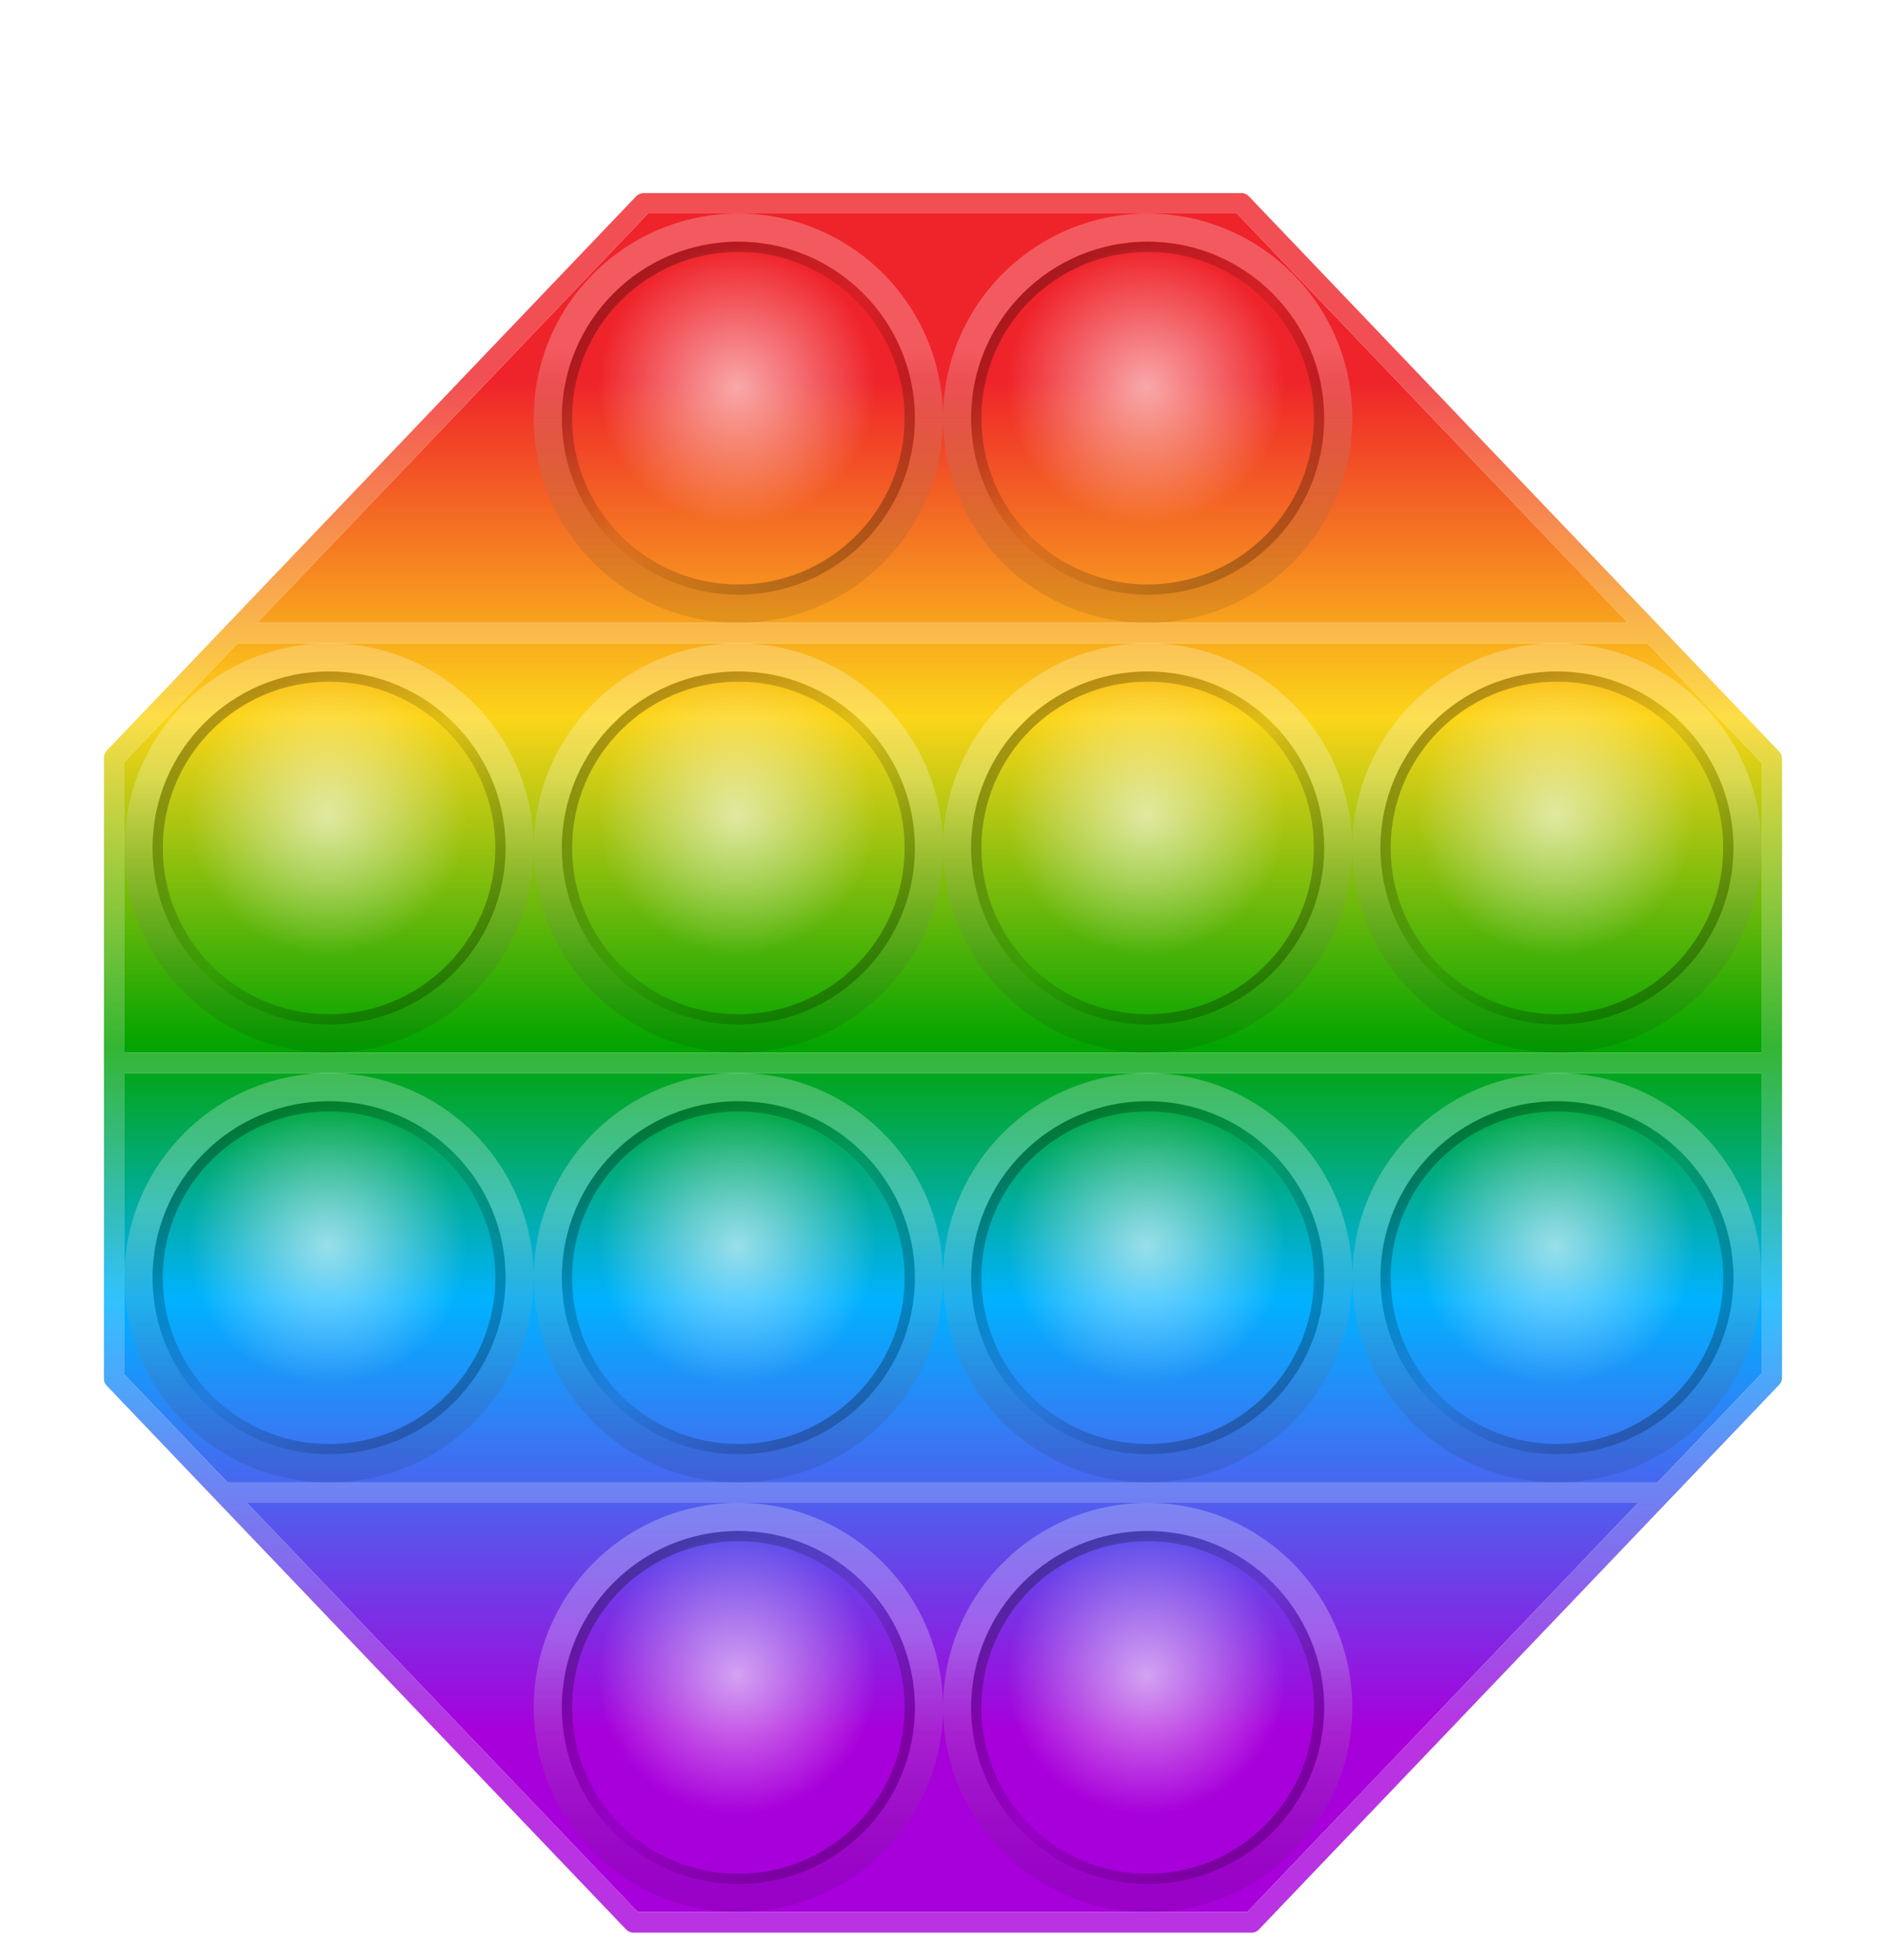 <svg width="127" height="132" viewBox="0 0 127 132" fill="none" xmlns="http://www.w3.org/2000/svg">
<g filter="url(#filter0_ddd)">
<path fill-rule="evenodd" clip-rule="evenodd" d="M43.134 7.04C43.207 7.014 43.285 7 43.366 7H83.484C83.508 7 83.531 7.001 83.555 7.004C83.749 6.993 83.946 7.064 84.091 7.216L119.798 44.599C119.867 44.671 119.917 44.754 119.948 44.841C119.982 44.922 120 45.01 120 45.103V86.679C120 86.695 119.999 86.711 119.998 86.726C120.008 86.91 119.945 87.097 119.809 87.24L84.768 123.926C84.61 124.091 84.391 124.16 84.181 124.133L84.171 124.133H42.83C42.816 124.133 42.803 124.133 42.79 124.132C42.775 124.131 42.76 124.13 42.745 124.128C42.536 124.154 42.318 124.085 42.161 123.92L7.191 87.308C7.045 87.156 6.983 86.954 7.004 86.76C7.002 86.738 7.001 86.717 7.001 86.694V45.037C7.001 44.936 7.022 44.84 7.061 44.754C7.093 44.671 7.142 44.593 7.207 44.525L42.835 7.224C42.92 7.135 43.024 7.073 43.134 7.04ZM118.622 86.487V66.256H8.379V86.557L15.313 93.817H111.621L118.622 86.487ZM118.622 64.878V45.363L110.937 37.317H15.997L8.379 45.293V64.878H118.622ZM109.621 35.939L83.296 8.378H43.638L17.313 35.939H109.621ZM42.954 122.755L16.629 95.195H110.305L83.98 122.755H42.954Z" fill="url(#paint0_linear)"/>
<path d="M83.296 8.378L109.621 35.939H17.313L43.638 8.378H83.296Z" fill="url(#paint1_linear)"/>
<path d="M118.622 64.878V45.363L110.937 37.317H15.997L8.379 45.293V64.878H118.622Z" fill="url(#paint2_linear)"/>
<path d="M118.622 86.487V66.256H8.379V86.557L15.313 93.817H111.621L118.622 86.487Z" fill="url(#paint3_linear)"/>
<path d="M16.629 95.195L42.954 122.755H83.98L110.305 95.195H16.629Z" fill="url(#paint4_linear)"/>
<path fill-rule="evenodd" clip-rule="evenodd" d="M43.134 7.04C43.207 7.014 43.285 7 43.366 7H83.484C83.508 7 83.531 7.001 83.555 7.004C83.749 6.993 83.946 7.064 84.091 7.216L119.798 44.599C119.867 44.671 119.917 44.754 119.948 44.841C119.982 44.922 120 45.01 120 45.103V86.679C120 86.695 119.999 86.711 119.998 86.726C120.008 86.91 119.945 87.097 119.809 87.24L84.768 123.926C84.61 124.091 84.391 124.16 84.181 124.133L84.171 124.133H42.83C42.816 124.133 42.803 124.133 42.79 124.132C42.775 124.131 42.76 124.13 42.745 124.128C42.536 124.154 42.318 124.085 42.161 123.92L7.191 87.308C7.045 87.156 6.983 86.954 7.004 86.76C7.002 86.738 7.001 86.717 7.001 86.694V45.037C7.001 44.936 7.022 44.84 7.061 44.754C7.093 44.671 7.142 44.593 7.207 44.525L42.835 7.224C42.92 7.135 43.024 7.073 43.134 7.04ZM118.622 86.487V66.256H8.379V86.557L15.313 93.817H111.621L118.622 86.487ZM118.622 64.878V45.363L110.937 37.317H15.997L8.379 45.293V64.878H118.622ZM109.621 35.939L83.296 8.378H43.638L17.313 35.939H109.621ZM42.954 122.755L16.629 95.195H110.305L83.98 122.755H42.954Z" fill="white" fill-opacity="0.2"/>
<g opacity="0.25" filter="url(#filter1_di)">
<path fill-rule="evenodd" clip-rule="evenodd" d="M22.159 64.878C29.769 64.878 35.939 58.708 35.939 51.098C35.939 43.487 29.769 37.317 22.159 37.317C14.548 37.317 8.378 43.487 8.378 51.098C8.378 58.708 14.548 64.878 22.159 64.878ZM22.159 62.983C28.723 62.983 34.044 57.662 34.044 51.098C34.044 44.533 28.723 39.212 22.159 39.212C15.594 39.212 10.273 44.533 10.273 51.098C10.273 57.662 15.594 62.983 22.159 62.983Z" fill="url(#paint5_linear)"/>
</g>
<path opacity="0.3" fill-rule="evenodd" clip-rule="evenodd" d="M22.159 62.983C28.723 62.983 34.044 57.662 34.044 51.098C34.044 44.533 28.723 39.212 22.159 39.212C15.594 39.212 10.273 44.533 10.273 51.098C10.273 57.662 15.594 62.983 22.159 62.983ZM22.159 62.294C28.342 62.294 33.355 57.281 33.355 51.098C33.355 44.914 28.342 39.901 22.159 39.901C15.975 39.901 10.962 44.914 10.962 51.098C10.962 57.281 15.975 62.294 22.159 62.294Z" fill="url(#paint6_linear)"/>
<ellipse opacity="0.6" cx="22.072" cy="48.944" rx="9.388" ry="9.388" fill="url(#paint7_radial)"/>
<g opacity="0.25" filter="url(#filter2_di)">
<path fill-rule="evenodd" clip-rule="evenodd" d="M22.159 93.817C29.769 93.817 35.939 87.647 35.939 80.037C35.939 72.426 29.769 66.256 22.159 66.256C14.548 66.256 8.378 72.426 8.378 80.037C8.378 87.647 14.548 93.817 22.159 93.817ZM22.159 91.922C28.723 91.922 34.044 86.601 34.044 80.037C34.044 73.472 28.723 68.151 22.159 68.151C15.594 68.151 10.273 73.472 10.273 80.037C10.273 86.601 15.594 91.922 22.159 91.922Z" fill="url(#paint8_linear)"/>
</g>
<path opacity="0.3" fill-rule="evenodd" clip-rule="evenodd" d="M22.159 91.922C28.723 91.922 34.044 86.601 34.044 80.037C34.044 73.472 28.723 68.151 22.159 68.151C15.594 68.151 10.273 73.472 10.273 80.037C10.273 86.601 15.594 91.922 22.159 91.922ZM22.159 91.233C28.342 91.233 33.355 86.22 33.355 80.037C33.355 73.853 28.342 68.84 22.159 68.84C15.975 68.84 10.962 73.853 10.962 80.037C10.962 86.22 15.975 91.233 22.159 91.233Z" fill="url(#paint9_linear)"/>
<ellipse opacity="0.6" cx="22.072" cy="77.883" rx="9.388" ry="9.388" fill="url(#paint10_radial)"/>
<g opacity="0.25" filter="url(#filter3_di)">
<path fill-rule="evenodd" clip-rule="evenodd" d="M49.719 35.939C57.33 35.939 63.5 29.769 63.5 22.159C63.5 14.548 57.33 8.378 49.719 8.378C42.109 8.378 35.939 14.548 35.939 22.159C35.939 29.769 42.109 35.939 49.719 35.939ZM49.719 34.044C56.284 34.044 61.605 28.723 61.605 22.159C61.605 15.594 56.284 10.273 49.719 10.273C43.155 10.273 37.834 15.594 37.834 22.159C37.834 28.723 43.155 34.044 49.719 34.044Z" fill="url(#paint11_linear)"/>
</g>
<path opacity="0.3" fill-rule="evenodd" clip-rule="evenodd" d="M49.719 34.044C56.284 34.044 61.605 28.723 61.605 22.159C61.605 15.594 56.284 10.273 49.719 10.273C43.155 10.273 37.834 15.594 37.834 22.159C37.834 28.723 43.155 34.044 49.719 34.044ZM49.719 33.355C55.903 33.355 60.916 28.342 60.916 22.159C60.916 15.975 55.903 10.962 49.719 10.962C43.536 10.962 38.523 15.975 38.523 22.159C38.523 28.342 43.536 33.355 49.719 33.355Z" fill="url(#paint12_linear)"/>
<ellipse opacity="0.6" cx="49.633" cy="20.005" rx="9.388" ry="9.388" fill="url(#paint13_radial)"/>
<g opacity="0.25" filter="url(#filter4_di)">
<path fill-rule="evenodd" clip-rule="evenodd" d="M49.719 64.878C57.33 64.878 63.5 58.708 63.5 51.098C63.5 43.487 57.33 37.317 49.719 37.317C42.109 37.317 35.939 43.487 35.939 51.098C35.939 58.708 42.109 64.878 49.719 64.878ZM49.719 62.983C56.284 62.983 61.605 57.662 61.605 51.098C61.605 44.533 56.284 39.212 49.719 39.212C43.155 39.212 37.834 44.533 37.834 51.098C37.834 57.662 43.155 62.983 49.719 62.983Z" fill="url(#paint14_linear)"/>
</g>
<path opacity="0.3" fill-rule="evenodd" clip-rule="evenodd" d="M49.719 62.983C56.284 62.983 61.605 57.662 61.605 51.098C61.605 44.533 56.284 39.212 49.719 39.212C43.155 39.212 37.834 44.533 37.834 51.098C37.834 57.662 43.155 62.983 49.719 62.983ZM49.719 62.294C55.903 62.294 60.916 57.281 60.916 51.098C60.916 44.914 55.903 39.901 49.719 39.901C43.536 39.901 38.523 44.914 38.523 51.098C38.523 57.281 43.536 62.294 49.719 62.294Z" fill="url(#paint15_linear)"/>
<ellipse opacity="0.6" cx="49.633" cy="48.944" rx="9.388" ry="9.388" fill="url(#paint16_radial)"/>
<g opacity="0.25" filter="url(#filter5_di)">
<path fill-rule="evenodd" clip-rule="evenodd" d="M49.719 93.817C57.33 93.817 63.5 87.647 63.5 80.037C63.5 72.426 57.33 66.256 49.719 66.256C42.109 66.256 35.939 72.426 35.939 80.037C35.939 87.647 42.109 93.817 49.719 93.817ZM49.719 91.922C56.284 91.922 61.605 86.601 61.605 80.037C61.605 73.472 56.284 68.151 49.719 68.151C43.155 68.151 37.834 73.472 37.834 80.037C37.834 86.601 43.155 91.922 49.719 91.922Z" fill="url(#paint17_linear)"/>
</g>
<path opacity="0.3" fill-rule="evenodd" clip-rule="evenodd" d="M49.719 91.922C56.284 91.922 61.605 86.601 61.605 80.037C61.605 73.472 56.284 68.151 49.719 68.151C43.155 68.151 37.834 73.472 37.834 80.037C37.834 86.601 43.155 91.922 49.719 91.922ZM49.719 91.233C55.903 91.233 60.916 86.22 60.916 80.037C60.916 73.853 55.903 68.84 49.719 68.84C43.536 68.84 38.523 73.853 38.523 80.037C38.523 86.22 43.536 91.233 49.719 91.233Z" fill="url(#paint18_linear)"/>
<ellipse opacity="0.6" cx="49.633" cy="77.883" rx="9.388" ry="9.388" fill="url(#paint19_radial)"/>
<g opacity="0.25" filter="url(#filter6_di)">
<path fill-rule="evenodd" clip-rule="evenodd" d="M49.719 122.756C57.33 122.756 63.5 116.586 63.5 108.976C63.5 101.365 57.33 95.195 49.719 95.195C42.109 95.195 35.939 101.365 35.939 108.976C35.939 116.586 42.109 122.756 49.719 122.756ZM49.719 120.861C56.284 120.861 61.605 115.54 61.605 108.976C61.605 102.411 56.284 97.09 49.719 97.09C43.155 97.09 37.834 102.411 37.834 108.976C37.834 115.54 43.155 120.861 49.719 120.861Z" fill="url(#paint20_linear)"/>
</g>
<path opacity="0.3" fill-rule="evenodd" clip-rule="evenodd" d="M49.719 120.861C56.284 120.861 61.605 115.54 61.605 108.976C61.605 102.411 56.284 97.09 49.719 97.09C43.155 97.09 37.834 102.411 37.834 108.976C37.834 115.54 43.155 120.861 49.719 120.861ZM49.719 120.172C55.903 120.172 60.916 115.159 60.916 108.976C60.916 102.792 55.903 97.779 49.719 97.779C43.536 97.779 38.523 102.792 38.523 108.976C38.523 115.159 43.536 120.172 49.719 120.172Z" fill="url(#paint21_linear)"/>
<ellipse opacity="0.6" cx="49.633" cy="106.822" rx="9.388" ry="9.388" fill="url(#paint22_radial)"/>
<g opacity="0.25" filter="url(#filter7_di)">
<path fill-rule="evenodd" clip-rule="evenodd" d="M77.281 35.939C84.891 35.939 91.061 29.769 91.061 22.159C91.061 14.548 84.891 8.378 77.281 8.378C69.67 8.378 63.5 14.548 63.5 22.159C63.5 29.769 69.67 35.939 77.281 35.939ZM77.281 34.044C83.845 34.044 89.166 28.723 89.166 22.159C89.166 15.594 83.845 10.273 77.281 10.273C70.716 10.273 65.395 15.594 65.395 22.159C65.395 28.723 70.716 34.044 77.281 34.044Z" fill="url(#paint23_linear)"/>
</g>
<path opacity="0.3" fill-rule="evenodd" clip-rule="evenodd" d="M77.281 34.044C83.845 34.044 89.166 28.723 89.166 22.159C89.166 15.594 83.845 10.273 77.281 10.273C70.716 10.273 65.395 15.594 65.395 22.159C65.395 28.723 70.716 34.044 77.281 34.044ZM77.281 33.355C83.464 33.355 88.477 28.342 88.477 22.159C88.477 15.975 83.464 10.962 77.281 10.962C71.097 10.962 66.084 15.975 66.084 22.159C66.084 28.342 71.097 33.355 77.281 33.355Z" fill="url(#paint24_linear)"/>
<ellipse opacity="0.6" cx="77.194" cy="20.005" rx="9.388" ry="9.388" fill="url(#paint25_radial)"/>
<g opacity="0.25" filter="url(#filter8_di)">
<path fill-rule="evenodd" clip-rule="evenodd" d="M77.281 64.878C84.891 64.878 91.061 58.708 91.061 51.098C91.061 43.487 84.891 37.317 77.281 37.317C69.67 37.317 63.5 43.487 63.5 51.098C63.5 58.708 69.67 64.878 77.281 64.878ZM77.281 62.983C83.845 62.983 89.166 57.662 89.166 51.098C89.166 44.533 83.845 39.212 77.281 39.212C70.716 39.212 65.395 44.533 65.395 51.098C65.395 57.662 70.716 62.983 77.281 62.983Z" fill="url(#paint26_linear)"/>
</g>
<path opacity="0.3" fill-rule="evenodd" clip-rule="evenodd" d="M77.281 62.983C83.845 62.983 89.166 57.662 89.166 51.098C89.166 44.533 83.845 39.212 77.281 39.212C70.716 39.212 65.395 44.533 65.395 51.098C65.395 57.662 70.716 62.983 77.281 62.983ZM77.281 62.294C83.464 62.294 88.477 57.281 88.477 51.098C88.477 44.914 83.464 39.901 77.281 39.901C71.097 39.901 66.084 44.914 66.084 51.098C66.084 57.281 71.097 62.294 77.281 62.294Z" fill="url(#paint27_linear)"/>
<ellipse opacity="0.6" cx="77.194" cy="48.944" rx="9.388" ry="9.388" fill="url(#paint28_radial)"/>
<g opacity="0.25" filter="url(#filter9_di)">
<path fill-rule="evenodd" clip-rule="evenodd" d="M77.281 93.817C84.891 93.817 91.061 87.647 91.061 80.037C91.061 72.426 84.891 66.256 77.281 66.256C69.67 66.256 63.5 72.426 63.5 80.037C63.5 87.647 69.67 93.817 77.281 93.817ZM77.281 91.922C83.845 91.922 89.166 86.601 89.166 80.037C89.166 73.472 83.845 68.151 77.281 68.151C70.716 68.151 65.395 73.472 65.395 80.037C65.395 86.601 70.716 91.922 77.281 91.922Z" fill="url(#paint29_linear)"/>
</g>
<path opacity="0.3" fill-rule="evenodd" clip-rule="evenodd" d="M77.281 91.922C83.845 91.922 89.166 86.601 89.166 80.037C89.166 73.472 83.845 68.151 77.281 68.151C70.716 68.151 65.395 73.472 65.395 80.037C65.395 86.601 70.716 91.922 77.281 91.922ZM77.281 91.233C83.464 91.233 88.477 86.22 88.477 80.037C88.477 73.853 83.464 68.84 77.281 68.84C71.097 68.84 66.084 73.853 66.084 80.037C66.084 86.22 71.097 91.233 77.281 91.233Z" fill="url(#paint30_linear)"/>
<ellipse opacity="0.6" cx="77.194" cy="77.883" rx="9.388" ry="9.388" fill="url(#paint31_radial)"/>
<g opacity="0.25" filter="url(#filter10_di)">
<path fill-rule="evenodd" clip-rule="evenodd" d="M77.281 122.756C84.891 122.756 91.061 116.586 91.061 108.976C91.061 101.365 84.891 95.195 77.281 95.195C69.67 95.195 63.5 101.365 63.5 108.976C63.5 116.586 69.67 122.756 77.281 122.756ZM77.281 120.861C83.845 120.861 89.166 115.54 89.166 108.976C89.166 102.411 83.845 97.09 77.281 97.09C70.716 97.09 65.395 102.411 65.395 108.976C65.395 115.54 70.716 120.861 77.281 120.861Z" fill="url(#paint32_linear)"/>
</g>
<path opacity="0.3" fill-rule="evenodd" clip-rule="evenodd" d="M77.281 120.861C83.845 120.861 89.166 115.54 89.166 108.976C89.166 102.411 83.845 97.09 77.281 97.09C70.716 97.09 65.395 102.411 65.395 108.976C65.395 115.54 70.716 120.861 77.281 120.861ZM77.281 120.172C83.464 120.172 88.477 115.159 88.477 108.976C88.477 102.792 83.464 97.779 77.281 97.779C71.097 97.779 66.084 102.792 66.084 108.976C66.084 115.159 71.097 120.172 77.281 120.172Z" fill="url(#paint33_linear)"/>
<ellipse opacity="0.6" cx="77.194" cy="106.822" rx="9.388" ry="9.388" fill="url(#paint34_radial)"/>
<g opacity="0.25" filter="url(#filter11_di)">
<path fill-rule="evenodd" clip-rule="evenodd" d="M104.841 64.878C112.452 64.878 118.622 58.708 118.622 51.098C118.622 43.487 112.452 37.317 104.841 37.317C97.231 37.317 91.061 43.487 91.061 51.098C91.061 58.708 97.231 64.878 104.841 64.878ZM104.841 62.983C111.406 62.983 116.727 57.662 116.727 51.098C116.727 44.533 111.406 39.212 104.841 39.212C98.277 39.212 92.956 44.533 92.956 51.098C92.956 57.662 98.277 62.983 104.841 62.983Z" fill="url(#paint35_linear)"/>
</g>
<path opacity="0.3" fill-rule="evenodd" clip-rule="evenodd" d="M104.841 62.983C111.406 62.983 116.727 57.662 116.727 51.098C116.727 44.533 111.406 39.212 104.841 39.212C98.277 39.212 92.956 44.533 92.956 51.098C92.956 57.662 98.277 62.983 104.841 62.983ZM104.841 62.294C111.025 62.294 116.038 57.281 116.038 51.098C116.038 44.914 111.025 39.901 104.841 39.901C98.658 39.901 93.645 44.914 93.645 51.098C93.645 57.281 98.658 62.294 104.841 62.294Z" fill="url(#paint36_linear)"/>
<ellipse opacity="0.6" cx="104.755" cy="48.944" rx="9.388" ry="9.388" fill="url(#paint37_radial)"/>
<g opacity="0.25" filter="url(#filter12_di)">
<path fill-rule="evenodd" clip-rule="evenodd" d="M104.841 93.817C112.452 93.817 118.622 87.647 118.622 80.037C118.622 72.426 112.452 66.256 104.841 66.256C97.231 66.256 91.061 72.426 91.061 80.037C91.061 87.647 97.231 93.817 104.841 93.817ZM104.841 91.922C111.406 91.922 116.727 86.601 116.727 80.037C116.727 73.472 111.406 68.151 104.841 68.151C98.277 68.151 92.956 73.472 92.956 80.037C92.956 86.601 98.277 91.922 104.841 91.922Z" fill="url(#paint38_linear)"/>
</g>
<path opacity="0.3" fill-rule="evenodd" clip-rule="evenodd" d="M104.841 91.922C111.406 91.922 116.727 86.601 116.727 80.037C116.727 73.472 111.406 68.151 104.841 68.151C98.277 68.151 92.956 73.472 92.956 80.037C92.956 86.601 98.277 91.922 104.841 91.922ZM104.841 91.233C111.025 91.233 116.038 86.22 116.038 80.037C116.038 73.853 111.025 68.84 104.841 68.84C98.658 68.84 93.645 73.853 93.645 80.037C93.645 86.22 98.658 91.233 104.841 91.233Z" fill="url(#paint39_linear)"/>
<ellipse opacity="0.6" cx="104.755" cy="77.883" rx="9.388" ry="9.388" fill="url(#paint40_radial)"/>
</g>
<defs>
<filter id="filter0_ddd" x="2" y="3" width="123" height="128.139" filterUnits="userSpaceOnUse" color-interpolation-filters="sRGB">
<feFlood flood-opacity="0" result="BackgroundImageFix"/>
<feColorMatrix in="SourceAlpha" type="matrix" values="0 0 0 0 0 0 0 0 0 0 0 0 0 0 0 0 0 0 127 0"/>
<feOffset dy="1"/>
<feGaussianBlur stdDeviation="2.5"/>
<feColorMatrix type="matrix" values="0 0 0 0 0 0 0 0 0 0 0 0 0 0 0 0 0 0 0.2 0"/>
<feBlend mode="normal" in2="BackgroundImageFix" result="effect1_dropShadow"/>
<feColorMatrix in="SourceAlpha" type="matrix" values="0 0 0 0 0 0 0 0 0 0 0 0 0 0 0 0 0 0 127 0"/>
<feOffset dy="3"/>
<feGaussianBlur stdDeviation="2"/>
<feColorMatrix type="matrix" values="0 0 0 0 0 0 0 0 0 0 0 0 0 0 0 0 0 0 0.12 0"/>
<feBlend mode="normal" in2="effect1_dropShadow" result="effect2_dropShadow"/>
<feColorMatrix in="SourceAlpha" type="matrix" values="0 0 0 0 0 0 0 0 0 0 0 0 0 0 0 0 0 0 127 0"/>
<feOffset dy="2"/>
<feGaussianBlur stdDeviation="2"/>
<feColorMatrix type="matrix" values="0 0 0 0 0 0 0 0 0 0 0 0 0 0 0 0 0 0 0.14 0"/>
<feBlend mode="normal" in2="effect2_dropShadow" result="effect3_dropShadow"/>
<feBlend mode="normal" in="SourceGraphic" in2="effect3_dropShadow" result="shape"/>
</filter>
<filter id="filter1_di" x="0.378" y="29.317" width="43.561" height="43.561" filterUnits="userSpaceOnUse" color-interpolation-filters="sRGB">
<feFlood flood-opacity="0" result="BackgroundImageFix"/>
<feColorMatrix in="SourceAlpha" type="matrix" values="0 0 0 0 0 0 0 0 0 0 0 0 0 0 0 0 0 0 127 0"/>
<feOffset/>
<feGaussianBlur stdDeviation="4"/>
<feColorMatrix type="matrix" values="0 0 0 0 0 0 0 0 0 0 0 0 0 0 0 0 0 0 0.25 0"/>
<feBlend mode="normal" in2="BackgroundImageFix" result="effect1_dropShadow"/>
<feBlend mode="normal" in="SourceGraphic" in2="effect1_dropShadow" result="shape"/>
<feColorMatrix in="SourceAlpha" type="matrix" values="0 0 0 0 0 0 0 0 0 0 0 0 0 0 0 0 0 0 127 0" result="hardAlpha"/>
<feOffset/>
<feGaussianBlur stdDeviation="1"/>
<feComposite in2="hardAlpha" operator="arithmetic" k2="-1" k3="1"/>
<feColorMatrix type="matrix" values="0 0 0 0 0 0 0 0 0 0 0 0 0 0 0 0 0 0 1 0"/>
<feBlend mode="normal" in2="shape" result="effect2_innerShadow"/>
</filter>
<filter id="filter2_di" x="0.378" y="58.256" width="43.561" height="43.561" filterUnits="userSpaceOnUse" color-interpolation-filters="sRGB">
<feFlood flood-opacity="0" result="BackgroundImageFix"/>
<feColorMatrix in="SourceAlpha" type="matrix" values="0 0 0 0 0 0 0 0 0 0 0 0 0 0 0 0 0 0 127 0"/>
<feOffset/>
<feGaussianBlur stdDeviation="4"/>
<feColorMatrix type="matrix" values="0 0 0 0 0 0 0 0 0 0 0 0 0 0 0 0 0 0 0.25 0"/>
<feBlend mode="normal" in2="BackgroundImageFix" result="effect1_dropShadow"/>
<feBlend mode="normal" in="SourceGraphic" in2="effect1_dropShadow" result="shape"/>
<feColorMatrix in="SourceAlpha" type="matrix" values="0 0 0 0 0 0 0 0 0 0 0 0 0 0 0 0 0 0 127 0" result="hardAlpha"/>
<feOffset/>
<feGaussianBlur stdDeviation="1"/>
<feComposite in2="hardAlpha" operator="arithmetic" k2="-1" k3="1"/>
<feColorMatrix type="matrix" values="0 0 0 0 0 0 0 0 0 0 0 0 0 0 0 0 0 0 1 0"/>
<feBlend mode="normal" in2="shape" result="effect2_innerShadow"/>
</filter>
<filter id="filter3_di" x="27.939" y="0.378" width="43.561" height="43.561" filterUnits="userSpaceOnUse" color-interpolation-filters="sRGB">
<feFlood flood-opacity="0" result="BackgroundImageFix"/>
<feColorMatrix in="SourceAlpha" type="matrix" values="0 0 0 0 0 0 0 0 0 0 0 0 0 0 0 0 0 0 127 0"/>
<feOffset/>
<feGaussianBlur stdDeviation="4"/>
<feColorMatrix type="matrix" values="0 0 0 0 0 0 0 0 0 0 0 0 0 0 0 0 0 0 0.25 0"/>
<feBlend mode="normal" in2="BackgroundImageFix" result="effect1_dropShadow"/>
<feBlend mode="normal" in="SourceGraphic" in2="effect1_dropShadow" result="shape"/>
<feColorMatrix in="SourceAlpha" type="matrix" values="0 0 0 0 0 0 0 0 0 0 0 0 0 0 0 0 0 0 127 0" result="hardAlpha"/>
<feOffset/>
<feGaussianBlur stdDeviation="1"/>
<feComposite in2="hardAlpha" operator="arithmetic" k2="-1" k3="1"/>
<feColorMatrix type="matrix" values="0 0 0 0 0 0 0 0 0 0 0 0 0 0 0 0 0 0 1 0"/>
<feBlend mode="normal" in2="shape" result="effect2_innerShadow"/>
</filter>
<filter id="filter4_di" x="27.939" y="29.317" width="43.561" height="43.561" filterUnits="userSpaceOnUse" color-interpolation-filters="sRGB">
<feFlood flood-opacity="0" result="BackgroundImageFix"/>
<feColorMatrix in="SourceAlpha" type="matrix" values="0 0 0 0 0 0 0 0 0 0 0 0 0 0 0 0 0 0 127 0"/>
<feOffset/>
<feGaussianBlur stdDeviation="4"/>
<feColorMatrix type="matrix" values="0 0 0 0 0 0 0 0 0 0 0 0 0 0 0 0 0 0 0.25 0"/>
<feBlend mode="normal" in2="BackgroundImageFix" result="effect1_dropShadow"/>
<feBlend mode="normal" in="SourceGraphic" in2="effect1_dropShadow" result="shape"/>
<feColorMatrix in="SourceAlpha" type="matrix" values="0 0 0 0 0 0 0 0 0 0 0 0 0 0 0 0 0 0 127 0" result="hardAlpha"/>
<feOffset/>
<feGaussianBlur stdDeviation="1"/>
<feComposite in2="hardAlpha" operator="arithmetic" k2="-1" k3="1"/>
<feColorMatrix type="matrix" values="0 0 0 0 0 0 0 0 0 0 0 0 0 0 0 0 0 0 1 0"/>
<feBlend mode="normal" in2="shape" result="effect2_innerShadow"/>
</filter>
<filter id="filter5_di" x="27.939" y="58.256" width="43.561" height="43.561" filterUnits="userSpaceOnUse" color-interpolation-filters="sRGB">
<feFlood flood-opacity="0" result="BackgroundImageFix"/>
<feColorMatrix in="SourceAlpha" type="matrix" values="0 0 0 0 0 0 0 0 0 0 0 0 0 0 0 0 0 0 127 0"/>
<feOffset/>
<feGaussianBlur stdDeviation="4"/>
<feColorMatrix type="matrix" values="0 0 0 0 0 0 0 0 0 0 0 0 0 0 0 0 0 0 0.25 0"/>
<feBlend mode="normal" in2="BackgroundImageFix" result="effect1_dropShadow"/>
<feBlend mode="normal" in="SourceGraphic" in2="effect1_dropShadow" result="shape"/>
<feColorMatrix in="SourceAlpha" type="matrix" values="0 0 0 0 0 0 0 0 0 0 0 0 0 0 0 0 0 0 127 0" result="hardAlpha"/>
<feOffset/>
<feGaussianBlur stdDeviation="1"/>
<feComposite in2="hardAlpha" operator="arithmetic" k2="-1" k3="1"/>
<feColorMatrix type="matrix" values="0 0 0 0 0 0 0 0 0 0 0 0 0 0 0 0 0 0 1 0"/>
<feBlend mode="normal" in2="shape" result="effect2_innerShadow"/>
</filter>
<filter id="filter6_di" x="27.939" y="87.195" width="43.561" height="43.561" filterUnits="userSpaceOnUse" color-interpolation-filters="sRGB">
<feFlood flood-opacity="0" result="BackgroundImageFix"/>
<feColorMatrix in="SourceAlpha" type="matrix" values="0 0 0 0 0 0 0 0 0 0 0 0 0 0 0 0 0 0 127 0"/>
<feOffset/>
<feGaussianBlur stdDeviation="4"/>
<feColorMatrix type="matrix" values="0 0 0 0 0 0 0 0 0 0 0 0 0 0 0 0 0 0 0.25 0"/>
<feBlend mode="normal" in2="BackgroundImageFix" result="effect1_dropShadow"/>
<feBlend mode="normal" in="SourceGraphic" in2="effect1_dropShadow" result="shape"/>
<feColorMatrix in="SourceAlpha" type="matrix" values="0 0 0 0 0 0 0 0 0 0 0 0 0 0 0 0 0 0 127 0" result="hardAlpha"/>
<feOffset/>
<feGaussianBlur stdDeviation="1"/>
<feComposite in2="hardAlpha" operator="arithmetic" k2="-1" k3="1"/>
<feColorMatrix type="matrix" values="0 0 0 0 0 0 0 0 0 0 0 0 0 0 0 0 0 0 1 0"/>
<feBlend mode="normal" in2="shape" result="effect2_innerShadow"/>
</filter>
<filter id="filter7_di" x="55.5" y="0.378" width="43.561" height="43.561" filterUnits="userSpaceOnUse" color-interpolation-filters="sRGB">
<feFlood flood-opacity="0" result="BackgroundImageFix"/>
<feColorMatrix in="SourceAlpha" type="matrix" values="0 0 0 0 0 0 0 0 0 0 0 0 0 0 0 0 0 0 127 0"/>
<feOffset/>
<feGaussianBlur stdDeviation="4"/>
<feColorMatrix type="matrix" values="0 0 0 0 0 0 0 0 0 0 0 0 0 0 0 0 0 0 0.25 0"/>
<feBlend mode="normal" in2="BackgroundImageFix" result="effect1_dropShadow"/>
<feBlend mode="normal" in="SourceGraphic" in2="effect1_dropShadow" result="shape"/>
<feColorMatrix in="SourceAlpha" type="matrix" values="0 0 0 0 0 0 0 0 0 0 0 0 0 0 0 0 0 0 127 0" result="hardAlpha"/>
<feOffset/>
<feGaussianBlur stdDeviation="1"/>
<feComposite in2="hardAlpha" operator="arithmetic" k2="-1" k3="1"/>
<feColorMatrix type="matrix" values="0 0 0 0 0 0 0 0 0 0 0 0 0 0 0 0 0 0 1 0"/>
<feBlend mode="normal" in2="shape" result="effect2_innerShadow"/>
</filter>
<filter id="filter8_di" x="55.5" y="29.317" width="43.561" height="43.561" filterUnits="userSpaceOnUse" color-interpolation-filters="sRGB">
<feFlood flood-opacity="0" result="BackgroundImageFix"/>
<feColorMatrix in="SourceAlpha" type="matrix" values="0 0 0 0 0 0 0 0 0 0 0 0 0 0 0 0 0 0 127 0"/>
<feOffset/>
<feGaussianBlur stdDeviation="4"/>
<feColorMatrix type="matrix" values="0 0 0 0 0 0 0 0 0 0 0 0 0 0 0 0 0 0 0.25 0"/>
<feBlend mode="normal" in2="BackgroundImageFix" result="effect1_dropShadow"/>
<feBlend mode="normal" in="SourceGraphic" in2="effect1_dropShadow" result="shape"/>
<feColorMatrix in="SourceAlpha" type="matrix" values="0 0 0 0 0 0 0 0 0 0 0 0 0 0 0 0 0 0 127 0" result="hardAlpha"/>
<feOffset/>
<feGaussianBlur stdDeviation="1"/>
<feComposite in2="hardAlpha" operator="arithmetic" k2="-1" k3="1"/>
<feColorMatrix type="matrix" values="0 0 0 0 0 0 0 0 0 0 0 0 0 0 0 0 0 0 1 0"/>
<feBlend mode="normal" in2="shape" result="effect2_innerShadow"/>
</filter>
<filter id="filter9_di" x="55.5" y="58.256" width="43.561" height="43.561" filterUnits="userSpaceOnUse" color-interpolation-filters="sRGB">
<feFlood flood-opacity="0" result="BackgroundImageFix"/>
<feColorMatrix in="SourceAlpha" type="matrix" values="0 0 0 0 0 0 0 0 0 0 0 0 0 0 0 0 0 0 127 0"/>
<feOffset/>
<feGaussianBlur stdDeviation="4"/>
<feColorMatrix type="matrix" values="0 0 0 0 0 0 0 0 0 0 0 0 0 0 0 0 0 0 0.25 0"/>
<feBlend mode="normal" in2="BackgroundImageFix" result="effect1_dropShadow"/>
<feBlend mode="normal" in="SourceGraphic" in2="effect1_dropShadow" result="shape"/>
<feColorMatrix in="SourceAlpha" type="matrix" values="0 0 0 0 0 0 0 0 0 0 0 0 0 0 0 0 0 0 127 0" result="hardAlpha"/>
<feOffset/>
<feGaussianBlur stdDeviation="1"/>
<feComposite in2="hardAlpha" operator="arithmetic" k2="-1" k3="1"/>
<feColorMatrix type="matrix" values="0 0 0 0 0 0 0 0 0 0 0 0 0 0 0 0 0 0 1 0"/>
<feBlend mode="normal" in2="shape" result="effect2_innerShadow"/>
</filter>
<filter id="filter10_di" x="55.5" y="87.195" width="43.561" height="43.561" filterUnits="userSpaceOnUse" color-interpolation-filters="sRGB">
<feFlood flood-opacity="0" result="BackgroundImageFix"/>
<feColorMatrix in="SourceAlpha" type="matrix" values="0 0 0 0 0 0 0 0 0 0 0 0 0 0 0 0 0 0 127 0"/>
<feOffset/>
<feGaussianBlur stdDeviation="4"/>
<feColorMatrix type="matrix" values="0 0 0 0 0 0 0 0 0 0 0 0 0 0 0 0 0 0 0.25 0"/>
<feBlend mode="normal" in2="BackgroundImageFix" result="effect1_dropShadow"/>
<feBlend mode="normal" in="SourceGraphic" in2="effect1_dropShadow" result="shape"/>
<feColorMatrix in="SourceAlpha" type="matrix" values="0 0 0 0 0 0 0 0 0 0 0 0 0 0 0 0 0 0 127 0" result="hardAlpha"/>
<feOffset/>
<feGaussianBlur stdDeviation="1"/>
<feComposite in2="hardAlpha" operator="arithmetic" k2="-1" k3="1"/>
<feColorMatrix type="matrix" values="0 0 0 0 0 0 0 0 0 0 0 0 0 0 0 0 0 0 1 0"/>
<feBlend mode="normal" in2="shape" result="effect2_innerShadow"/>
</filter>
<filter id="filter11_di" x="83.061" y="29.317" width="43.561" height="43.561" filterUnits="userSpaceOnUse" color-interpolation-filters="sRGB">
<feFlood flood-opacity="0" result="BackgroundImageFix"/>
<feColorMatrix in="SourceAlpha" type="matrix" values="0 0 0 0 0 0 0 0 0 0 0 0 0 0 0 0 0 0 127 0"/>
<feOffset/>
<feGaussianBlur stdDeviation="4"/>
<feColorMatrix type="matrix" values="0 0 0 0 0 0 0 0 0 0 0 0 0 0 0 0 0 0 0.25 0"/>
<feBlend mode="normal" in2="BackgroundImageFix" result="effect1_dropShadow"/>
<feBlend mode="normal" in="SourceGraphic" in2="effect1_dropShadow" result="shape"/>
<feColorMatrix in="SourceAlpha" type="matrix" values="0 0 0 0 0 0 0 0 0 0 0 0 0 0 0 0 0 0 127 0" result="hardAlpha"/>
<feOffset/>
<feGaussianBlur stdDeviation="1"/>
<feComposite in2="hardAlpha" operator="arithmetic" k2="-1" k3="1"/>
<feColorMatrix type="matrix" values="0 0 0 0 0 0 0 0 0 0 0 0 0 0 0 0 0 0 1 0"/>
<feBlend mode="normal" in2="shape" result="effect2_innerShadow"/>
</filter>
<filter id="filter12_di" x="83.061" y="58.256" width="43.561" height="43.561" filterUnits="userSpaceOnUse" color-interpolation-filters="sRGB">
<feFlood flood-opacity="0" result="BackgroundImageFix"/>
<feColorMatrix in="SourceAlpha" type="matrix" values="0 0 0 0 0 0 0 0 0 0 0 0 0 0 0 0 0 0 127 0"/>
<feOffset/>
<feGaussianBlur stdDeviation="4"/>
<feColorMatrix type="matrix" values="0 0 0 0 0 0 0 0 0 0 0 0 0 0 0 0 0 0 0.25 0"/>
<feBlend mode="normal" in2="BackgroundImageFix" result="effect1_dropShadow"/>
<feBlend mode="normal" in="SourceGraphic" in2="effect1_dropShadow" result="shape"/>
<feColorMatrix in="SourceAlpha" type="matrix" values="0 0 0 0 0 0 0 0 0 0 0 0 0 0 0 0 0 0 127 0" result="hardAlpha"/>
<feOffset/>
<feGaussianBlur stdDeviation="1"/>
<feComposite in2="hardAlpha" operator="arithmetic" k2="-1" k3="1"/>
<feColorMatrix type="matrix" values="0 0 0 0 0 0 0 0 0 0 0 0 0 0 0 0 0 0 1 0"/>
<feBlend mode="normal" in2="shape" result="effect2_innerShadow"/>
</filter>
<linearGradient id="paint0_linear" x1="63.377" y1="19.569" x2="63.377" y2="110.549" gradientUnits="userSpaceOnUse">
<stop stop-color="#EF232A"/>
<stop offset="0.25" stop-color="#FCD519"/>
<stop offset="0.493" stop-color="#03A400"/>
<stop offset="0.681" stop-color="#00B2FF"/>
<stop offset="1" stop-color="#A800DB"/>
</linearGradient>
<linearGradient id="paint1_linear" x1="63.377" y1="19.569" x2="63.377" y2="110.549" gradientUnits="userSpaceOnUse">
<stop stop-color="#EF232A"/>
<stop offset="0.25" stop-color="#FCD519"/>
<stop offset="0.493" stop-color="#03A400"/>
<stop offset="0.681" stop-color="#00B2FF"/>
<stop offset="1" stop-color="#A800DB"/>
</linearGradient>
<linearGradient id="paint2_linear" x1="63.377" y1="19.569" x2="63.377" y2="110.549" gradientUnits="userSpaceOnUse">
<stop stop-color="#EF232A"/>
<stop offset="0.25" stop-color="#FCD519"/>
<stop offset="0.493" stop-color="#03A400"/>
<stop offset="0.681" stop-color="#00B2FF"/>
<stop offset="1" stop-color="#A800DB"/>
</linearGradient>
<linearGradient id="paint3_linear" x1="63.377" y1="19.569" x2="63.377" y2="110.549" gradientUnits="userSpaceOnUse">
<stop stop-color="#EF232A"/>
<stop offset="0.25" stop-color="#FCD519"/>
<stop offset="0.493" stop-color="#03A400"/>
<stop offset="0.681" stop-color="#00B2FF"/>
<stop offset="1" stop-color="#A800DB"/>
</linearGradient>
<linearGradient id="paint4_linear" x1="63.377" y1="19.569" x2="63.377" y2="110.549" gradientUnits="userSpaceOnUse">
<stop stop-color="#EF232A"/>
<stop offset="0.25" stop-color="#FCD519"/>
<stop offset="0.493" stop-color="#03A400"/>
<stop offset="0.681" stop-color="#00B2FF"/>
<stop offset="1" stop-color="#A800DB"/>
</linearGradient>
<linearGradient id="paint5_linear" x1="22.159" y1="37.317" x2="22.159" y2="64.878" gradientUnits="userSpaceOnUse">
<stop offset="0.333" stop-color="white"/>
<stop offset="1" stop-opacity="0.36"/>
</linearGradient>
<linearGradient id="paint6_linear" x1="13.804" y1="42.657" x2="30.599" y2="59.452" gradientUnits="userSpaceOnUse">
<stop stop-opacity="0.6"/>
<stop offset="0" stop-opacity="0.99"/>
<stop offset="0.505" stop-opacity="0.33"/>
<stop offset="1" stop-opacity="0.96"/>
</linearGradient>
<radialGradient id="paint7_radial" cx="0" cy="0" r="1" gradientUnits="userSpaceOnUse" gradientTransform="translate(22.072 48.944) rotate(90) scale(9.388)">
<stop stop-color="white"/>
<stop offset="1" stop-color="white" stop-opacity="0"/>
</radialGradient>
<linearGradient id="paint8_linear" x1="22.159" y1="66.256" x2="22.159" y2="93.817" gradientUnits="userSpaceOnUse">
<stop offset="0.333" stop-color="white"/>
<stop offset="1" stop-opacity="0.36"/>
</linearGradient>
<linearGradient id="paint9_linear" x1="13.804" y1="71.596" x2="30.599" y2="88.391" gradientUnits="userSpaceOnUse">
<stop stop-opacity="0.6"/>
<stop offset="0" stop-opacity="0.99"/>
<stop offset="0.505" stop-opacity="0.33"/>
<stop offset="1" stop-opacity="0.96"/>
</linearGradient>
<radialGradient id="paint10_radial" cx="0" cy="0" r="1" gradientUnits="userSpaceOnUse" gradientTransform="translate(22.072 77.883) rotate(90) scale(9.388)">
<stop stop-color="white"/>
<stop offset="1" stop-color="white" stop-opacity="0"/>
</radialGradient>
<linearGradient id="paint11_linear" x1="49.719" y1="8.378" x2="49.719" y2="35.939" gradientUnits="userSpaceOnUse">
<stop offset="0.333" stop-color="white"/>
<stop offset="1" stop-opacity="0.36"/>
</linearGradient>
<linearGradient id="paint12_linear" x1="41.365" y1="13.718" x2="58.16" y2="30.513" gradientUnits="userSpaceOnUse">
<stop stop-opacity="0.6"/>
<stop offset="0" stop-opacity="0.99"/>
<stop offset="0.505" stop-opacity="0.33"/>
<stop offset="1" stop-opacity="0.96"/>
</linearGradient>
<radialGradient id="paint13_radial" cx="0" cy="0" r="1" gradientUnits="userSpaceOnUse" gradientTransform="translate(49.633 20.005) rotate(90) scale(9.388)">
<stop stop-color="white"/>
<stop offset="1" stop-color="white" stop-opacity="0"/>
</radialGradient>
<linearGradient id="paint14_linear" x1="49.719" y1="37.317" x2="49.719" y2="64.878" gradientUnits="userSpaceOnUse">
<stop offset="0.333" stop-color="white"/>
<stop offset="1" stop-opacity="0.36"/>
</linearGradient>
<linearGradient id="paint15_linear" x1="41.365" y1="42.657" x2="58.16" y2="59.452" gradientUnits="userSpaceOnUse">
<stop stop-opacity="0.6"/>
<stop offset="0" stop-opacity="0.99"/>
<stop offset="0.505" stop-opacity="0.33"/>
<stop offset="1" stop-opacity="0.96"/>
</linearGradient>
<radialGradient id="paint16_radial" cx="0" cy="0" r="1" gradientUnits="userSpaceOnUse" gradientTransform="translate(49.633 48.944) rotate(90) scale(9.388)">
<stop stop-color="white"/>
<stop offset="1" stop-color="white" stop-opacity="0"/>
</radialGradient>
<linearGradient id="paint17_linear" x1="49.719" y1="66.256" x2="49.719" y2="93.817" gradientUnits="userSpaceOnUse">
<stop offset="0.333" stop-color="white"/>
<stop offset="1" stop-opacity="0.36"/>
</linearGradient>
<linearGradient id="paint18_linear" x1="41.365" y1="71.596" x2="58.16" y2="88.391" gradientUnits="userSpaceOnUse">
<stop stop-opacity="0.6"/>
<stop offset="0" stop-opacity="0.99"/>
<stop offset="0.505" stop-opacity="0.33"/>
<stop offset="1" stop-opacity="0.96"/>
</linearGradient>
<radialGradient id="paint19_radial" cx="0" cy="0" r="1" gradientUnits="userSpaceOnUse" gradientTransform="translate(49.633 77.883) rotate(90) scale(9.388)">
<stop stop-color="white"/>
<stop offset="1" stop-color="white" stop-opacity="0"/>
</radialGradient>
<linearGradient id="paint20_linear" x1="49.719" y1="95.195" x2="49.719" y2="122.756" gradientUnits="userSpaceOnUse">
<stop offset="0.333" stop-color="white"/>
<stop offset="1" stop-opacity="0.36"/>
</linearGradient>
<linearGradient id="paint21_linear" x1="41.365" y1="100.535" x2="58.16" y2="117.33" gradientUnits="userSpaceOnUse">
<stop stop-opacity="0.6"/>
<stop offset="0" stop-opacity="0.99"/>
<stop offset="0.505" stop-opacity="0.33"/>
<stop offset="1" stop-opacity="0.96"/>
</linearGradient>
<radialGradient id="paint22_radial" cx="0" cy="0" r="1" gradientUnits="userSpaceOnUse" gradientTransform="translate(49.633 106.822) rotate(90) scale(9.388)">
<stop stop-color="white"/>
<stop offset="1" stop-color="white" stop-opacity="0"/>
</radialGradient>
<linearGradient id="paint23_linear" x1="77.281" y1="8.378" x2="77.281" y2="35.939" gradientUnits="userSpaceOnUse">
<stop offset="0.333" stop-color="white"/>
<stop offset="1" stop-opacity="0.36"/>
</linearGradient>
<linearGradient id="paint24_linear" x1="68.926" y1="13.718" x2="85.721" y2="30.513" gradientUnits="userSpaceOnUse">
<stop stop-opacity="0.6"/>
<stop offset="0" stop-opacity="0.99"/>
<stop offset="0.505" stop-opacity="0.33"/>
<stop offset="1" stop-opacity="0.96"/>
</linearGradient>
<radialGradient id="paint25_radial" cx="0" cy="0" r="1" gradientUnits="userSpaceOnUse" gradientTransform="translate(77.194 20.005) rotate(90) scale(9.388)">
<stop stop-color="white"/>
<stop offset="1" stop-color="white" stop-opacity="0"/>
</radialGradient>
<linearGradient id="paint26_linear" x1="77.281" y1="37.317" x2="77.281" y2="64.878" gradientUnits="userSpaceOnUse">
<stop offset="0.333" stop-color="white"/>
<stop offset="1" stop-opacity="0.36"/>
</linearGradient>
<linearGradient id="paint27_linear" x1="68.926" y1="42.657" x2="85.721" y2="59.452" gradientUnits="userSpaceOnUse">
<stop stop-opacity="0.6"/>
<stop offset="0" stop-opacity="0.99"/>
<stop offset="0.505" stop-opacity="0.33"/>
<stop offset="1" stop-opacity="0.96"/>
</linearGradient>
<radialGradient id="paint28_radial" cx="0" cy="0" r="1" gradientUnits="userSpaceOnUse" gradientTransform="translate(77.194 48.944) rotate(90) scale(9.388)">
<stop stop-color="white"/>
<stop offset="1" stop-color="white" stop-opacity="0"/>
</radialGradient>
<linearGradient id="paint29_linear" x1="77.281" y1="66.256" x2="77.281" y2="93.817" gradientUnits="userSpaceOnUse">
<stop offset="0.333" stop-color="white"/>
<stop offset="1" stop-opacity="0.36"/>
</linearGradient>
<linearGradient id="paint30_linear" x1="68.926" y1="71.596" x2="85.721" y2="88.391" gradientUnits="userSpaceOnUse">
<stop stop-opacity="0.6"/>
<stop offset="0" stop-opacity="0.99"/>
<stop offset="0.505" stop-opacity="0.33"/>
<stop offset="1" stop-opacity="0.96"/>
</linearGradient>
<radialGradient id="paint31_radial" cx="0" cy="0" r="1" gradientUnits="userSpaceOnUse" gradientTransform="translate(77.194 77.883) rotate(90) scale(9.388)">
<stop stop-color="white"/>
<stop offset="1" stop-color="white" stop-opacity="0"/>
</radialGradient>
<linearGradient id="paint32_linear" x1="77.281" y1="95.195" x2="77.281" y2="122.756" gradientUnits="userSpaceOnUse">
<stop offset="0.333" stop-color="white"/>
<stop offset="1" stop-opacity="0.36"/>
</linearGradient>
<linearGradient id="paint33_linear" x1="68.926" y1="100.535" x2="85.721" y2="117.33" gradientUnits="userSpaceOnUse">
<stop stop-opacity="0.6"/>
<stop offset="0" stop-opacity="0.99"/>
<stop offset="0.505" stop-opacity="0.33"/>
<stop offset="1" stop-opacity="0.96"/>
</linearGradient>
<radialGradient id="paint34_radial" cx="0" cy="0" r="1" gradientUnits="userSpaceOnUse" gradientTransform="translate(77.194 106.822) rotate(90) scale(9.388)">
<stop stop-color="white"/>
<stop offset="1" stop-color="white" stop-opacity="0"/>
</radialGradient>
<linearGradient id="paint35_linear" x1="104.841" y1="37.317" x2="104.841" y2="64.878" gradientUnits="userSpaceOnUse">
<stop offset="0.333" stop-color="white"/>
<stop offset="1" stop-opacity="0.36"/>
</linearGradient>
<linearGradient id="paint36_linear" x1="96.487" y1="42.657" x2="113.282" y2="59.452" gradientUnits="userSpaceOnUse">
<stop stop-opacity="0.6"/>
<stop offset="0" stop-opacity="0.99"/>
<stop offset="0.505" stop-opacity="0.33"/>
<stop offset="1" stop-opacity="0.96"/>
</linearGradient>
<radialGradient id="paint37_radial" cx="0" cy="0" r="1" gradientUnits="userSpaceOnUse" gradientTransform="translate(104.755 48.944) rotate(90) scale(9.388)">
<stop stop-color="white"/>
<stop offset="1" stop-color="white" stop-opacity="0"/>
</radialGradient>
<linearGradient id="paint38_linear" x1="104.841" y1="66.256" x2="104.841" y2="93.817" gradientUnits="userSpaceOnUse">
<stop offset="0.333" stop-color="white"/>
<stop offset="1" stop-opacity="0.36"/>
</linearGradient>
<linearGradient id="paint39_linear" x1="96.487" y1="71.596" x2="113.282" y2="88.391" gradientUnits="userSpaceOnUse">
<stop stop-opacity="0.6"/>
<stop offset="0" stop-opacity="0.99"/>
<stop offset="0.505" stop-opacity="0.33"/>
<stop offset="1" stop-opacity="0.96"/>
</linearGradient>
<radialGradient id="paint40_radial" cx="0" cy="0" r="1" gradientUnits="userSpaceOnUse" gradientTransform="translate(104.755 77.883) rotate(90) scale(9.388)">
<stop stop-color="white"/>
<stop offset="1" stop-color="white" stop-opacity="0"/>
</radialGradient>
</defs>
</svg>
